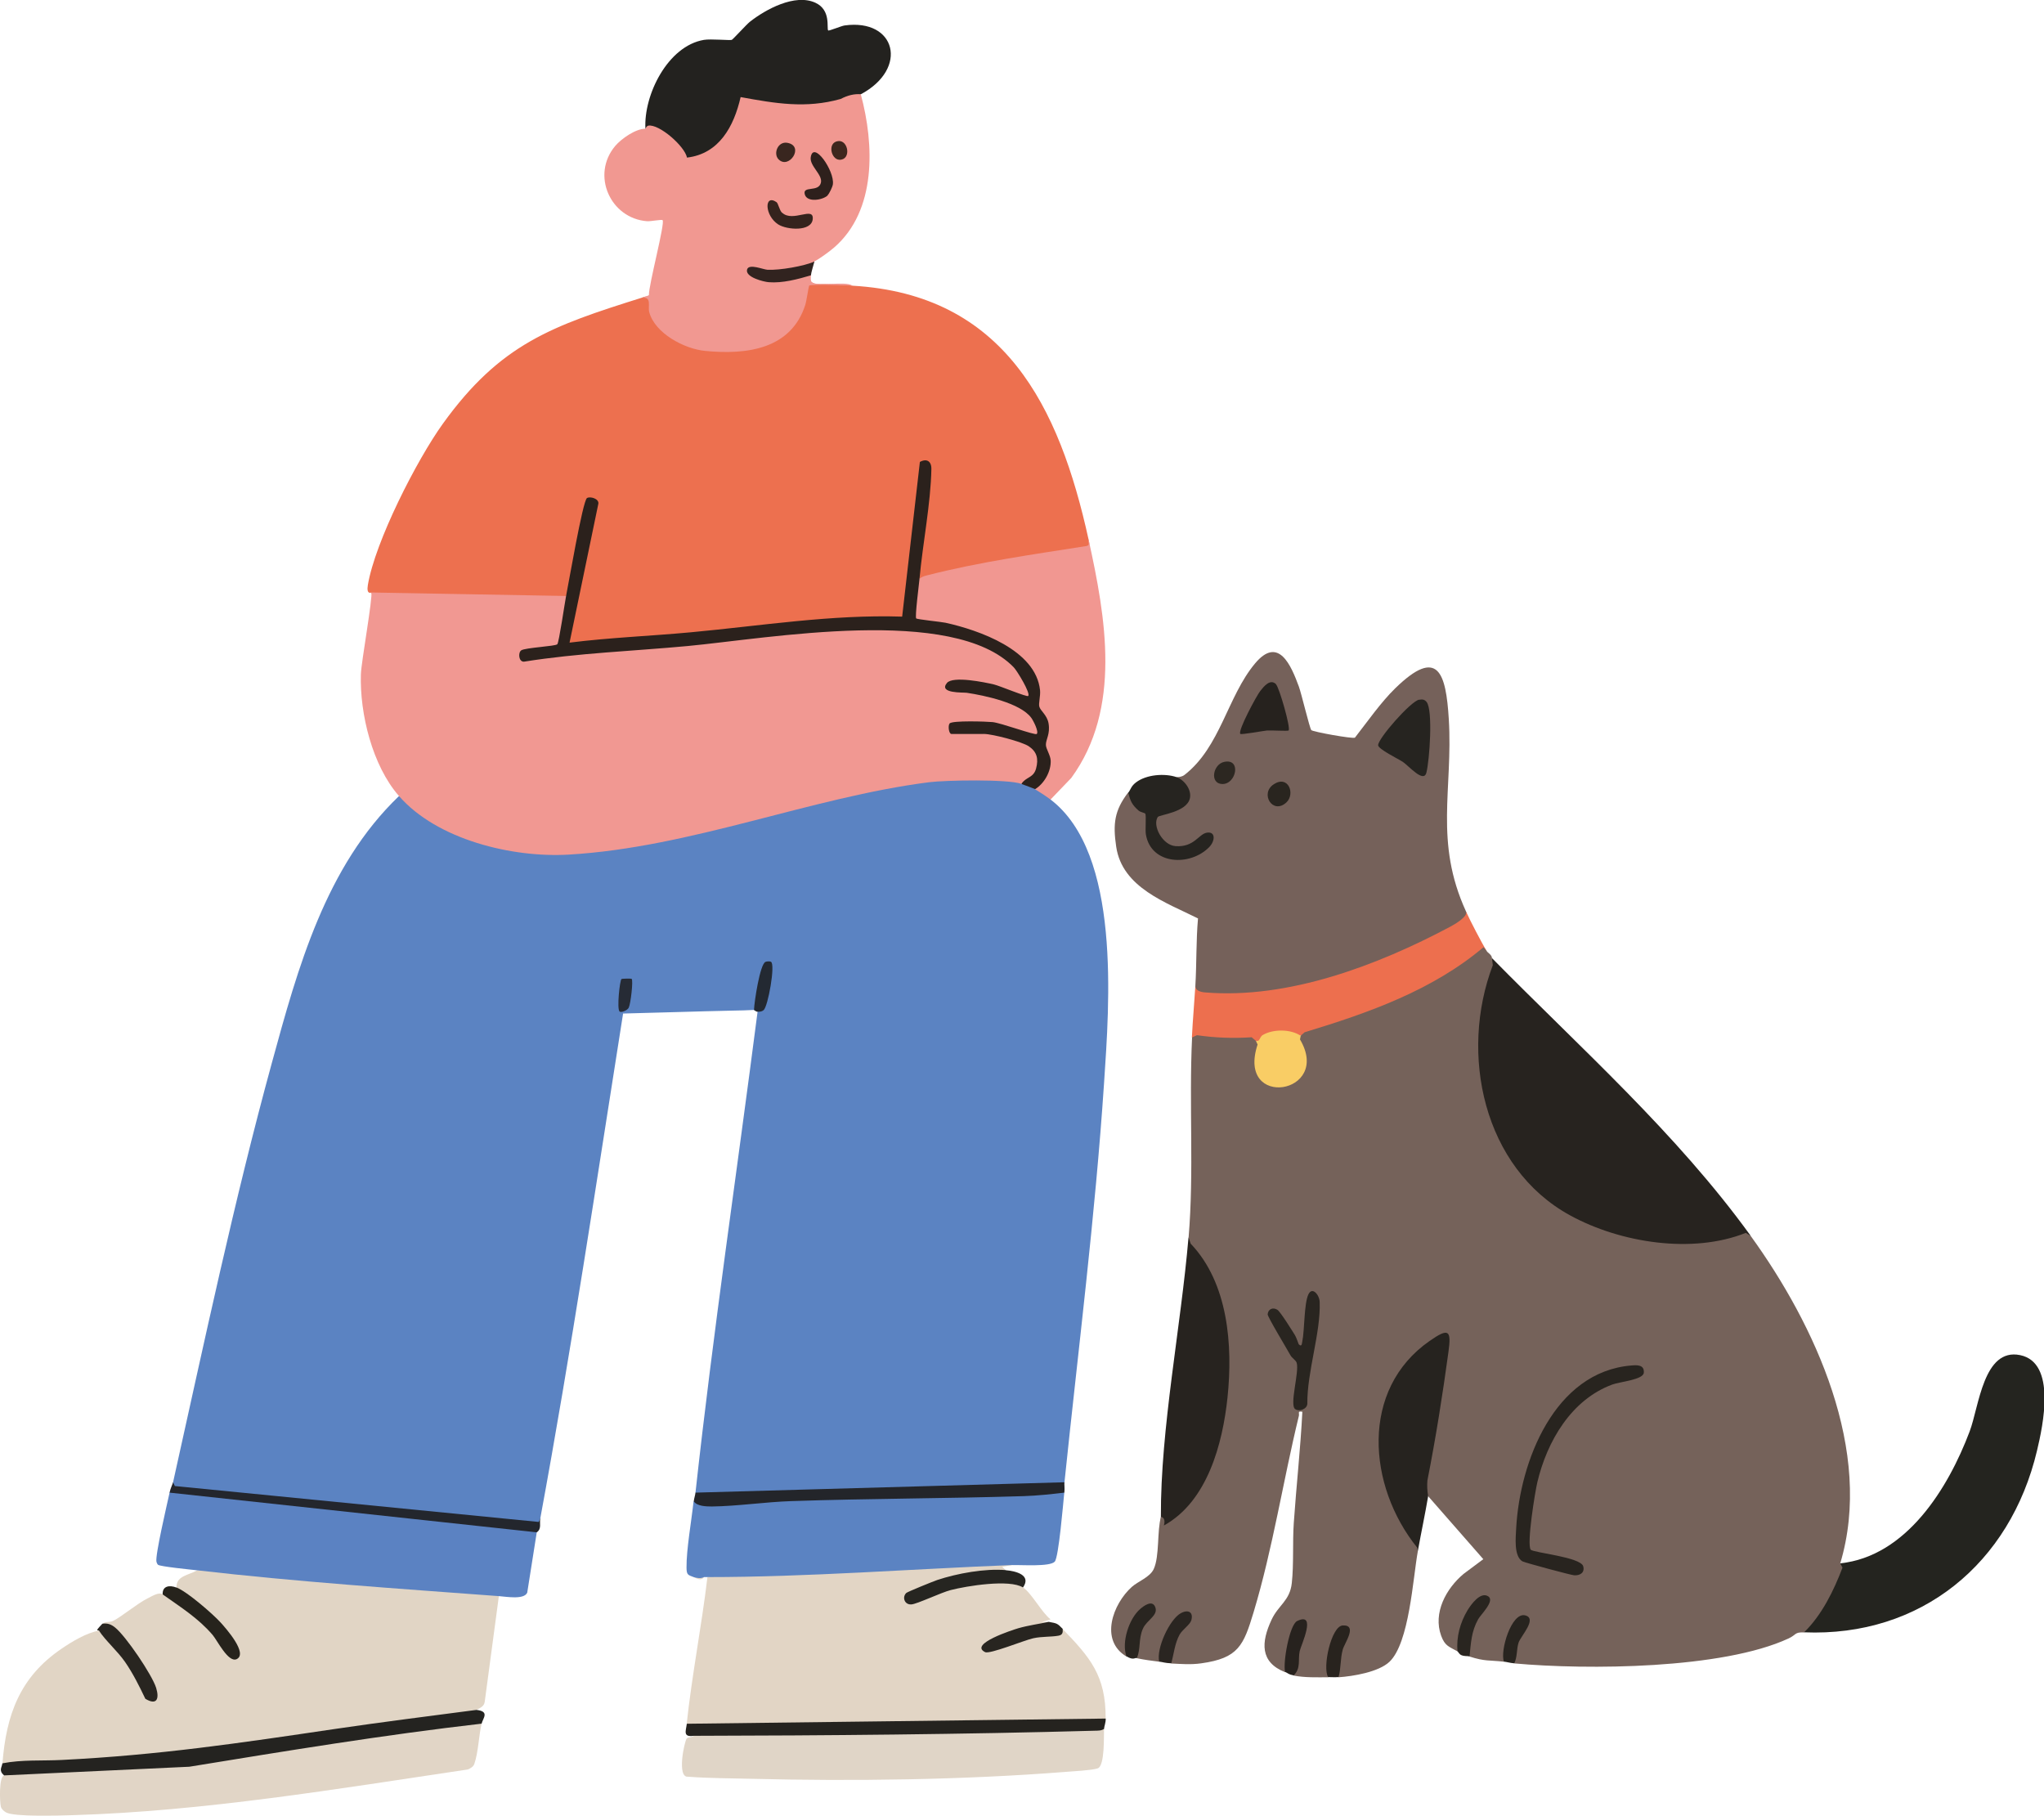 <?xml version="1.0" encoding="UTF-8"?>
<svg id="_图层_2" data-name="图层 2" xmlns="http://www.w3.org/2000/svg" viewBox="0 0 216.87 192.63">
  <defs>
    <style>
      .cls-1 {
        fill: #ed6f4e;
      }

      .cls-2 {
        fill: #e1d5c6;
      }

      .cls-3 {
        fill: #23252a;
      }

      .cls-4 {
        fill: #232932;
      }

      .cls-5 {
        fill: #262b35;
      }

      .cls-6 {
        fill: #26221e;
      }

      .cls-7 {
        fill: #25231f;
      }

      .cls-8 {
        fill: #282520;
      }

      .cls-9 {
        fill: #35231d;
      }

      .cls-10 {
        fill: #75615a;
      }

      .cls-11 {
        fill: #23221f;
      }

      .cls-12 {
        fill: #28231e;
      }

      .cls-13 {
        fill: #ed704f;
      }

      .cls-14 {
        fill: #23262d;
      }

      .cls-15 {
        fill: #292520;
      }

      .cls-16 {
        fill: #29251f;
      }

      .cls-17 {
        fill: #28241f;
      }

      .cls-18 {
        fill: #f9cd65;
      }

      .cls-19 {
        fill: #27221e;
      }

      .cls-20 {
        fill: #27231f;
      }

      .cls-21 {
        fill: #e2d5c5;
      }

      .cls-22 {
        fill: #2c2721;
      }

      .cls-23 {
        fill: #26231c;
      }

      .cls-24 {
        fill: #2e201c;
      }

      .cls-25 {
        fill: #e0d5c7;
      }

      .cls-26 {
        fill: #262420;
      }

      .cls-27 {
        fill: #26231f;
      }

      .cls-28 {
        fill: #75625a;
      }

      .cls-29 {
        fill: #24241f;
      }

      .cls-30 {
        fill: #242320;
      }

      .cls-31 {
        fill: #f19891;
      }

      .cls-32 {
        fill: #2a2521;
      }

      .cls-33 {
        fill: #3e271e;
      }

      .cls-34 {
        fill: #31231f;
      }

      .cls-35 {
        fill: #f19791;
      }

      .cls-36 {
        fill: #5b82c2;
      }

      .cls-37 {
        fill: #5b83c2;
      }

      .cls-38 {
        fill: #e1d5c5;
      }

      .cls-39 {
        fill: #2b211c;
      }

      .cls-40 {
        fill: #f19892;
      }

      .cls-41 {
        fill: #39261f;
      }

      .cls-42 {
        fill: #262521;
      }
    </style>
  </defs>
  <g id="_图层_1-2" data-name="图层 1">
    <g>
      <g>
        <path class="cls-11" d="M68.48,13.66c-.2-3.6,2.38-8.79,6.21-9.43.72-.12,2.76.07,2.95,0,.13-.05,1.55-1.62,1.91-1.91,1.7-1.34,4.8-3.02,6.96-2.03,1.7.78,1.17,2.71,1.36,2.94.07.08,1.42-.49,1.75-.53,5.44-.75,6.82,4.57,1.72,7.3-3.85,2.07-8.55,1.66-12.62.55-.16,2.13-1.4,4.53-3.23,5.64-.43.26-2.4,1.13-2.77.91-.12-.07-.99-1.79-1.51-2.24-.47-.41-2.15-1.19-2.73-1.2Z"/>
        <g>
          <g>
            <path class="cls-38" d="M52.93,169.34l-1.5,11.21c-.07.51-.49.64-.87.86-.97.31-1.95.61-2.97.76-7.27,1.05-14.54,2.08-21.74,3.04-8.31,1.1-16.8,1.87-24.97,2.14l-.62-.26c.4-5.17,1.85-9.15,6.24-12.15,1.14-.78,2.68-1.71,4.01-1.94l.48.05c1.91,2.11,3.67,4.24,4.72,6.96.02.03.53.21.61.14.73-.67-3.48-6.88-4.65-7.42-.43-.04-.7-.19-.79-.47.39-.27.71-.11,1.09-.28.73-.31,2.6-1.86,3.65-2.38.46-.23,1.26-.74,1.65-.45l.66.02c1.77,1.1,3.51,2.51,4.92,4.05,2.16,3.79,3.44,2.77.71-.37-1.33-1.53-2.97-2.89-4.68-3.96l-.15-.47c-.05-1.26,1.32-1.29,2.2-1.83l1.4-.09c9.75.81,19.5,1.63,29.25,2.48l1.36.35Z"/>
            <path class="cls-2" d="M51.1,182.87c-.31,1.31-.34,3-.77,4.26-.11.32-.4.47-.69.6-13.78,2.05-28.03,4.44-41.98,4.85-1.3.04-6.21.2-7.03-.3-.21-.12-.46-.34-.53-.57-.14-.49-.22-3.24.33-3.34l.11-.37,19.51-.91c9.81-1.74,19.66-3.16,29.54-4.28l1.51.07Z"/>
            <path class="cls-30" d="M50.55,181.41c1.44.16.68.89.55,1.46-10.38,1.19-20.7,2.89-31.01,4.57l-19.66.92c-.61-.53-.22-.86-.18-1.28,2.08-.41,4.22-.25,6.32-.36,10.27-.51,18.85-1.79,28.92-3.28,5.01-.74,10.05-1.37,15.07-2.03Z"/>
            <path class="cls-23" d="M18.72,168.42c1.12.43,3.83,2.78,4.69,3.72.57.63,2.92,3.28,1.71,3.88-.89.44-2.07-1.99-2.56-2.56-1.53-1.79-3.41-2.96-5.3-4.3-.05-.91.73-1.01,1.46-.73Z"/>
            <path class="cls-8" d="M10.49,173s-.19-.03-.18-.09c0-.04.51-.62.55-.64.55-.08.92.06,1.34.39,1.14.9,3.94,5.03,4.37,6.42.36,1.18.05,1.88-1.15,1.15-.64-1.34-1.3-2.67-2.14-3.89-.8-1.16-2.12-2.31-2.78-3.34Z"/>
          </g>
          <g>
            <path class="cls-21" d="M107.44,166.04l-1.1.18.36.36-.45.34c-2.88.04-7.4.77-9.88,2.37-.36.23.22.83.63.48,3.53-1.52,7.67-2.78,11.52-1.77l.02.42c.88.55,2,2.68,2.93,3.39l-.91.27c.23.03.52-.04.73,0l-.48.47c-.49-.48-9.12,2.82-5.2,2.2l3.94-1.29c1.31.04,2.37-.18,3.19-.64,2.9,3.01,4.6,4.93,4.57,9.51l-.17.37c-14.68.18-29.36.36-44.05.54l-.23-.36c.56-5.2,1.58-10.35,2.2-15.55l1.1-.25c10.06-.43,20.11-.84,30.16-1.23l1.12.2Z"/>
            <path class="cls-25" d="M117.14,183.42c-.04.72.11,3.96-.69,4.2-.68.21-2.59.3-3.43.37-10.82.85-22.56,1-33.28.73-2.25-.06-4.49-.05-6.73-.22-1.23.13-.4-3.73-.15-4.05.14-.18.57-.09.75-.29l2.5-.25c13.66-.14,27.22-.37,40.66-.7l.38.22Z"/>
            <path class="cls-7" d="M117.32,182.33c0,.48-.17.83-.18,1.1-.3.2-.65.18-1,.19-14.09.39-28.38.51-42.54.54-1.19.17-.81-.55-.73-1.28l44.45-.55Z"/>
            <path class="cls-42" d="M106.71,166.59c1.07.09,2.76.51,1.83,1.83-1.44-.9-5.98-.16-7.68.28-1.01.26-3.56,1.48-4.16,1.52-.72.05-1.01-.75-.55-1.21.13-.13,2.88-1.24,3.29-1.38,2.11-.7,5.06-1.24,7.28-1.05Z"/>
            <path class="cls-8" d="M112.75,172.81c.03.4,0,.65-.46.73-.79.14-1.75.07-2.66.27-.96.21-4.62,1.72-5.11,1.47-1.76-.86,2.95-2.36,3.51-2.53,1.08-.31,2.16-.45,3.25-.68.85.16.89.14,1.46.73Z"/>
          </g>
        </g>
        <path class="cls-21" d="M74.7,167.33c-.33.43-.76.13-1.1,0,.37,0,.73,0,1.1,0Z"/>
        <g>
          <path class="cls-37" d="M107.44,166.04c-10.67.42-21.75,1.28-32.38,1.28h-.37c-.36.18-.73.1-1.1,0-.61-.23-.74-.24-.75-1-.02-1.92.53-4.99.75-7.05,3.3.2,6.74.08,10.31-.37,9.6-.06,19.09-.35,28.46-.84l.56.3c-.11,1.07-.59,6.86-1.01,7.32-.52.57-3.58.33-4.48.37Z"/>
          <path class="cls-36" d="M56.95,162.57l-1.01,6.4c-.34.77-2.19.43-3.01.37-10.57-.79-21.48-1.52-32.01-2.74-.64-.07-3.97-.4-4.16-.59-.08-.08-.13-.21-.16-.31-.16-.65,1.14-6.18,1.39-7.33l.16-.3c12.87,1.33,25.74,2.71,38.62,4.12l.18.39Z"/>
          <path class="cls-14" d="M57.32,161.11c-.09.47.17,1.1-.37,1.46l-38.96-4.21c.11-.5.31-.86.37-1.1l38.96,3.84Z"/>
          <g>
            <path class="cls-37" d="M108.36,83.18c.44-.39,1.51-.05,1.46.55.54-.29,1.76.44,1.65,1.1,7.49,5.72,6.23,21.67,5.67,30.09-.94,14.12-2.74,28.28-4.2,42.35l-.12.37c-12.93.36-25.86.73-38.79,1.09l-.24-.36c1.87-17.06,4.4-34.02,6.59-51.04.79-.75,1.47-3.89,1.18-4.97-.21-.77-1.37,4.44-1.17,4.59l-.38.2c-.84.05-1.45.05-2.26.07-3.88.08-7.76.22-11.64.31-2.83,17.88-5.5,35.79-8.79,53.59l-.16.35c-12.87-1.27-25.74-2.54-38.61-3.81l-.19-.39c3.29-14.77,6.49-29.92,10.48-44.49,2.76-10.1,5.71-20.86,13.48-28.31l.66.18c8.93,8.32,21.96,5.76,32.85,3.09,7.11-1.94,14.25-3.56,21.48-4.92,1.56-.29,10.56-.69,10.96.09.04.09.07.18.08.28Z"/>
            <path class="cls-3" d="M112.93,157.26c-.02.17.05.6,0,1.1-1.34.16-2.95.33-4.29.37-8.24.26-16.48.25-24.71.53-2.73.09-5.73.54-8.4.57-.57,0-1.61-.02-1.92-.56.04-.33.15-.63.18-.91l39.15-1.1Z"/>
            <path class="cls-4" d="M80,107.14c.03-.85.63-4.85,1.22-5.09.14-.06.48-.08.59,0,.47.29-.32,4.73-.79,5.12-.21.17-.4.17-.65.17-.16,0-.34-.18-.37-.18Z"/>
            <path class="cls-5" d="M67.02,103.85c.18.17-.1,2.62-.31,3.06-.15.3-.81.55-.97.41-.31-.27.02-3.32.2-3.45.07-.05,1.04-.06,1.08-.02Z"/>
          </g>
        </g>
        <g>
          <path class="cls-13" d="M90.43,30.31c16.15.92,21.96,12.81,25.06,26.89.16.55.1.91-.2,1.09-5.86.77-11.62,1.85-17.31,3.25l-.43-.13-.2-.43c.34-3.46.7-6.94,1.07-10.43.17-1.05,0-1.47-.49-1.27l-1.83,15.97-.25.43c-2.82.05-5.64.16-8.46.34-9.01,1-18.04,1.79-27.08,2.38l-.22-.46,3.03-14.55c-.55-.58-.93,0-1.14,1.73l-1.53,7.96-.4.16-.13.36c-6.77-.12-13.55-.24-20.32-.36l-.22-.37s-.53.25-.35-.81c.77-4.6,5.19-13.26,7.96-17.11,6.1-8.47,11.56-10.37,21.12-13.37.88-.38,1.25.09,1.13,1.43,2.97,6.31,16.13,5.25,16.23-2.71.18-.44.52-.48,1.02-.15,1.32-.03,2.63.02,3.94.15Z"/>
          <path class="cls-40" d="M60.06,63.24c.14.03.34.11.33.2-.06.71-.71,4.76-.99,5.11-1.26.35-2.56.59-3.9.74-.08.17-.07.4.04.55,11.45-1.23,22.88-2.32,34.28-3.28,5.72-.19,13.34-.19,17.82,3.81.62.55,2.66,3.55,1.23,3.82-1.95-.81-3.95-1.36-6.02-1.66-.64-.26-3.41.17-1.57.52,2.47.18,6.85.86,8.43,2.89.47.61,1.19,2.13.08,2.29-2.92-.9-5.65-1.74-8.74-1.23.01.31-.03.6-.11.86.02-.14.05-.35.16-.37.25-.05,2.83-.05,3.06,0l.26.37.31-.35c1.37.12,4.46.88,5.29,1.98,1.01,1.33,0,3.61-1.66,3.67-1.42-.51-8.05-.39-9.78-.17-12.6,1.61-25.23,6.92-38.24,7.68-5.97.35-13.97-1.57-18.02-6.23-2.81-3.21-4.16-8.72-4.03-12.9.04-1.31,1.3-8.29,1.1-8.68l20.67.37Z"/>
          <path class="cls-35" d="M115.49,57.2c1.83,8.31,3.55,17.97-1.83,25.34l-2.2,2.29c-.49-.38-1.29-.88-1.65-1.1l-.03-.42c1.46-1.16,1.57-2.62.81-4.25.5-1.7.44-2.61-.69-4.01.92-6.45-7.66-8.46-12.57-9.02-.13-.03-.26-.08-.36-.18-.33-.36.06-3.58.19-4.24l.39-.19c.24-.23.5-.3.81-.38,5.56-1.42,11.2-2.21,16.85-3.1.52-.08.2-.37.27-.73Z"/>
          <path class="cls-39" d="M60.06,63.24c.26-1.28,1.77-10.12,2.22-10.4.32-.2,1.26.05,1.21.58l-3.06,14.76c4.28-.54,8.6-.7,12.89-1.1,7.45-.69,14.88-1.9,22.4-1.66l1.88-16.41c.72-.4,1.24-.08,1.22.76-.07,3.67-.92,7.89-1.26,11.64-.05.55-.5,4.04-.35,4.2.11.11,2.64.36,3.11.46,3.53.78,9.59,2.88,10.03,7.16.06.59-.17,1.39-.08,1.73.12.46.82.89.98,1.77.2,1.15-.29,1.7-.28,2.3.01.44.49,1.09.51,1.68.04,1.14-.69,2.43-1.65,3.01-.07-.04-1.3-.49-1.46-.55.49-.77,1.29-.62,1.56-1.64s.1-1.76-.77-2.35c-.72-.49-3.88-1.31-4.73-1.31h-3.48c-.27,0-.39-.84-.2-1.11.25-.34,3.95-.21,4.56-.15.92.09,4.52,1.43,4.69,1.26.24-.24-.36-1.41-.58-1.71-1.15-1.58-4.98-2.38-6.85-2.66-.36-.05-3.03.09-2.1-1.04.63-.77,4-.08,5,.16.59.14,3.48,1.35,3.62,1.22.29-.27-1.18-2.68-1.53-3.04-6.42-6.63-26.06-3.06-34.6-2.26-5.79.54-11.62.74-17.37,1.66-.56.02-.64-.95-.29-1.2.41-.29,3.63-.43,3.83-.65.18-.19.79-4.4.93-5.11Z"/>
          <g>
            <path class="cls-31" d="M86.41,27.75l-.4.54c-2.15.77-3.76.71-5.92.4-1.4-.2.65.83,1.5.88,1.36.08,2.68-.23,3.98-.61l.47.24c0,.19-.04.44.02.61.27.74,3.61-.06,4.37.49-.59-.03-4.41-.16-4.57,0-.07.08-.28,1.61-.42,2.05-1.52,4.71-6.21,5.31-10.63,4.88-2.2-.21-5.34-1.87-5.93-4.13-.16-.62.31-1.62-.77-1.51.16-.05.72-.23.74-.29-.04-1.01,1.74-7.66,1.45-7.94-.1-.1-1.26.14-1.65.11-3.9-.3-5.96-4.91-3.38-7.98.66-.78,2.18-1.84,3.2-1.83.07-.14.17-.3.31-.33,1.16-.2,3.88,2.19,4.11,3.39,3.41-.4,4.98-3.31,5.69-6.42,3.67.67,6.92,1.24,10.61.2.75-.39,1.46-.56,2.14-.5,1.44,5.33,1.69,12.36-2.84,16.27-.45.39-1.6,1.24-2.1,1.47Z"/>
            <g>
              <path class="cls-34" d="M86.41,27.75c-.09.37-.35,1.15-.37,1.46-1.38.41-3.02.85-4.48.73-.52-.04-2.54-.53-2.29-1.36.2-.64,1.71.02,2.16.04,1.29.07,3.91-.39,4.97-.87Z"/>
              <path class="cls-24" d="M87.81,20.74c-.53.49-2.17.77-2.42-.11-.27-.97,1.47-.19,1.71-1.25.2-.85-1.22-1.77-1.08-2.7.28-1.81,2.54,1.44,2.35,2.87-.03.26-.38,1-.57,1.18Z"/>
              <path class="cls-9" d="M82.99,22.57c1.13,1.06,3.39-.74,3.24.69-.14,1.33-2.73,1.14-3.66.55-1.45-.93-1.51-3.26-.19-2.37.2.13.31.87.6,1.14Z"/>
              <path class="cls-41" d="M82.61,16.91c-.6-.61-.08-1.93.92-1.76,1.87.33.19,2.87-.92,1.76Z"/>
              <path class="cls-33" d="M88.92,14.97c1.11-.15,1.43,2.03.13,1.98-.88-.04-1.29-1.83-.13-1.98Z"/>
            </g>
          </g>
        </g>
      </g>
      <g>
        <path class="cls-20" d="M158.3,101.65c9.39,9.55,19.56,18.55,27.44,29.45-.74,0-1.33.47-2.01.64-5.36,1.39-11.76.24-16.69-2.16-10.02-4.87-12.88-18.16-8.74-27.93Z"/>
        <path class="cls-29" d="M191.41,173.18c-.28-.34-.02-.42.18-.64,1.41-1.63,3.05-4.62,3.67-6.68,7.01-.74,11.45-7.97,13.72-13.99,1-2.64,1.46-8.89,5.35-8.1s2.43,7.48,1.8,10.13c-2.84,11.99-12.33,19.79-24.72,19.28Z"/>
        <path class="cls-1" d="M157.75,100.92c-.34-.3-.42,0-.64.18-1.23.97-2.39,1.91-3.73,2.72-4.76,2.89-10.12,4.66-15.39,6.06l-.39.19c-1.07-.53-2.4-.51-3.45.05-.39.7-.69.81-.92.32-2.26-.1-4.58.29-6.77-.37.09-1.81.26-3.69.37-5.49.38.18.76.33,1.19.37,8.16.69,18.59-2.97,25.64-6.92l1.89-1.31c.49,1.07,1.61,3.21,2.2,4.21Z"/>
        <path class="cls-20" d="M126.1,131.29c1.34.97,2.61,3.17,3.24,4.71,2.82,6.9,1.71,22.05-5.46,26.09-1.08.61-.7-.09-.71-1.17-.04-9.38,2.13-20.18,2.93-29.63Z"/>
        <path class="cls-27" d="M150.43,164.58c-.33-.08-.41-.17-.6-.42-3.98-5.31-5.43-12.66-1.91-18.65.72-1.23,4.67-5.26,6.14-4.32.26.16-.1,3.15-.17,3.71-.62,4.61-1.58,9.25-2.36,13.83-.33,1.95-.75,3.9-1.1,5.85Z"/>
        <path class="cls-18" d="M137.99,109.89c2.24,1.57.67,7.06-3.39,5.68-2-.68-2.52-3.56-1.36-5.13.01-.02.22.03.31-.06.16-.17.19-.43.43-.57,1.09-.65,2.98-.64,4.02.08Z"/>
        <g>
          <path class="cls-28" d="M157.75,100.92c.09.15.54.38.55.73l.09.75c-3.57,9.37-1.04,21.5,8.21,26.55,5.34,2.92,12.98,4.11,18.63,1.85l.51.31c6.82,9.43,13.08,22.86,9.51,34.76l.24.45c-.94,2.47-2.19,5.02-4.08,6.87-1.03-.04-.8.25-1.64.64-7.03,3.26-21.34,3.35-29.09,2.65-.37-.55-.03-1.99.26-2.64,2.62-4.11-.96-1.44-.96.79-.01.68-.15,1.23-.4,1.67-1.57-.18-2.02-.02-3.66-.55-.69-1.06.06-2.98.59-4.12.18-.21,1.65-2.08,1.11-1.99-1.64.28-2.75,3.62-2.64,5.16l-.34.4c-.89-.5-1.33-.56-1.73-1.65-.89-2.44.53-5.02,2.38-6.57l2.09-1.56-5.85-6.68c-.1-.56-.13-1.12-.08-1.68.89-4.51,1.62-9.14,2.23-13.62.32-2.32.05-2.6-2-1.17-7.39,5.14-6.59,15.39-1.31,21.93l.06.39c-.52,2.88-.9,9.72-3.01,11.72-1.16,1.09-3.84,1.53-5.4,1.64-.44-.77-.08-2.27.15-3.19.18-.24,1.17-2.42.31-1.93-1.07.61-1.57,3.58-1.32,4.78l-.24.34c-1.22,0-2.45.05-3.66-.18-.17-.25-.13-.54.11-.87.22-1.6.53-3.17.92-4.72-1.12-.34-1.73,4.14-1.62,4.94l-.32.29c-2.68-1.06-2.55-3.18-1.44-5.56.73-1.57,1.94-2,2.15-3.89.22-2,.07-4.34.21-6.38.27-3.93.71-7.86.91-11.8-.55-.09-.3.13-.37.44-1.68,6.9-2.75,14-4.8,20.82-1.07,3.54-1.61,4.88-5.55,5.43-1.12.16-2.11.07-3.18.02-.51-.71.17-2.64.67-3.4,3.14-3.74-1.37-.66-1.37,1.36-.09.75-.28,1.36-.58,1.85-.91-.12-1.46-.18-2.38-.37l-.26-.35c.03-.88.34-2.59.8-3.32,2.5-2.59.12-2.03-.84-.05-.48.99-.76,2.13-.52,3.22l-.28.32c-2.88-1.71-1.45-5.58.57-7.39.66-.59,1.92-1.02,2.32-1.89.63-1.36.34-4.06.77-5.54.35.08.45.39.31.92,4.61-2.55,6.23-8.65,6.75-13.59.58-5.53.07-12.15-3.91-16.31l-.22-.66c.59-7.02.03-14.08.37-21.22l.52-.24c1.91.28,3.85.35,5.8.22l.45.38.18.39c-2.28,6.93,7.95,5.29,4.5-.54l.08-.4.41-.36c6.8-2.06,13.56-4.45,18.99-9.03l.35.43Z"/>
          <g>
            <path class="cls-15" d="M154.64,175.19c-.13-1.51.28-3.04,1.06-4.34.37-.61,1.37-2.02,2.2-1.49.75.48-.79,1.93-1.07,2.44-.72,1.3-.76,2.49-.91,3.94-.21-.07-.52.01-.87-.14-.24-.1-.34-.37-.41-.41Z"/>
            <path class="cls-15" d="M119.52,175.74c-.55-1.51.27-4.02,1.46-5.04.39-.34,1.23-.95,1.56-.27.45.94-.86,1.41-1.28,2.37-.48,1.09-.21,2.12-.64,3.11-.24-.05-.35.26-1.1-.18Z"/>
            <path class="cls-32" d="M122.99,176.29c-.33-1.39,1.1-4.47,2.28-5.13.76-.43,1.38-.16,1.13.74-.14.48-.94.98-1.24,1.52-.5.88-.63,2.09-.88,3.05-.75-.04-.82-.12-1.28-.18Z"/>
            <path class="cls-19" d="M137.26,177.75c-.6-.11-.57-.23-.91-.37-.25-.96.46-5,1.28-5.4,2.13-1.03.4,2.58.27,3.19-.2.93.15,1.81-.63,2.57Z"/>
            <path class="cls-12" d="M142.02,177.93c-.48.03-.68,0-1.1,0-.64-1,.33-5.43,1.55-5.48,1.6-.07.2,1.84,0,2.55-.28,1.01-.17,1.96-.45,2.93Z"/>
            <path class="cls-17" d="M160.67,176.47c-.47-.04-.75-.14-1.1-.18-.44-1.12.79-5.27,2.25-4.91,1.34.33-.48,2.21-.7,2.9s-.12,1.53-.46,2.2Z"/>
            <path class="cls-17" d="M173.08,144.87c.6-.05,1.4-.1,1.33.77-.07.75-2.53.95-3.34,1.25-4.36,1.61-6.92,6.02-7.95,10.34-.25,1.04-1.15,6.58-.71,7.18.23.32,5.29.78,5.57,1.76.19.68-.34,1-.96.96-.33-.02-5.24-1.34-5.49-1.48-.93-.55-.71-2.54-.66-3.54.39-7.05,4.05-16.57,12.22-17.24Z"/>
            <path class="cls-15" d="M137.81,142.63c.31.3.31-.05.36-.28.26-1.25.18-4.03.65-5.02.41-.87,1.18.05,1.2.81.12,3.27-1.35,7.42-1.31,10.79-.03.58-.87.86-1.29.57-.63-.44.45-3.93.16-4.91-.09-.29-.5-.5-.66-.8-.34-.62-2.44-4.09-2.42-4.35.05-.55.55-.78,1.03-.48.33.21,1.56,2.21,1.87,2.7.16.26.37.93.4.97Z"/>
          </g>
        </g>
        <g>
          <path class="cls-10" d="M124.82,82.45c.31-.01.6-.04.86-.24,3.81-2.96,4.55-8.32,7.48-11.82,2.49-2.98,3.83.22,4.65,2.45.27.73,1.14,4.41,1.32,4.62.15.18,4.41.95,4.63.8,1.32-1.69,2.76-3.76,4.28-5.24,4.54-4.42,5.38-1.63,5.68,3.3.45,7.43-1.57,12.97,1.83,20.39.22.52-1.18,1.35-1.7,1.62-7.69,4.09-17.17,7.69-25.99,6.96-.46-.04-1.04-.17-1.03-.72.14-2.37.07-4.77.28-7.13-3.35-1.68-8.04-3.25-8.68-7.61-.36-2.43-.19-3.84,1.26-5.74l.41.12c.25.91.82,1.58,1.74,2.02-.37,3.04,1.19,5.5,4.48,4.42,1.99-.66,3.29-3.26.52-1.07-2.29,1.69-5.48-.74-4.15-3.25,1.8-.49,4.79-1.34,2.25-3.44l-.12-.45Z"/>
          <g>
            <path class="cls-26" d="M124.82,82.45c.83.28,1.63,1.32,1.43,2.24-.32,1.5-3.26,1.75-3.41,1.99-.6.92.51,3,1.89,3.09,1.99.14,2.45-1.3,3.33-1.43.94-.14.86.89.25,1.52-2.04,2.1-6.19,1.9-6.73-1.33-.09-.52.06-2.01-.07-2.21-.05-.08-.5-.15-.69-.31-.7-.6-.89-1.02-1.11-1.91.28-.37.29-.69.83-1.1,1.1-.83,3.02-.98,4.3-.55Z"/>
            <path class="cls-26" d="M150.57,74.24c.33-.06.57-.04.79.23.7.86.31,6.26-.02,7.51-.29,1.13-1.86-.72-2.5-1.15-.45-.3-2.63-1.36-2.62-1.77,0-.72,3.45-4.66,4.35-4.83Z"/>
            <path class="cls-6" d="M135.39,72.61c.34.34,1.58,4.64,1.33,4.89-.08.08-1.88-.03-2.28,0-.43.04-2.73.47-2.84.36-.3-.3,1.73-4.07,2.12-4.56.37-.46,1.05-1.34,1.68-.7Z"/>
            <path class="cls-16" d="M136.48,85.14c-1.45,1.33-2.85-.97-1.31-1.95s2.28,1.06,1.31,1.95Z"/>
            <path class="cls-22" d="M129.89,80.83c1.85-.39,1.28,2.39-.21,2.35-1.36-.04-.99-2.1.21-2.35Z"/>
          </g>
        </g>
      </g>
    </g>
  </g>
</svg>